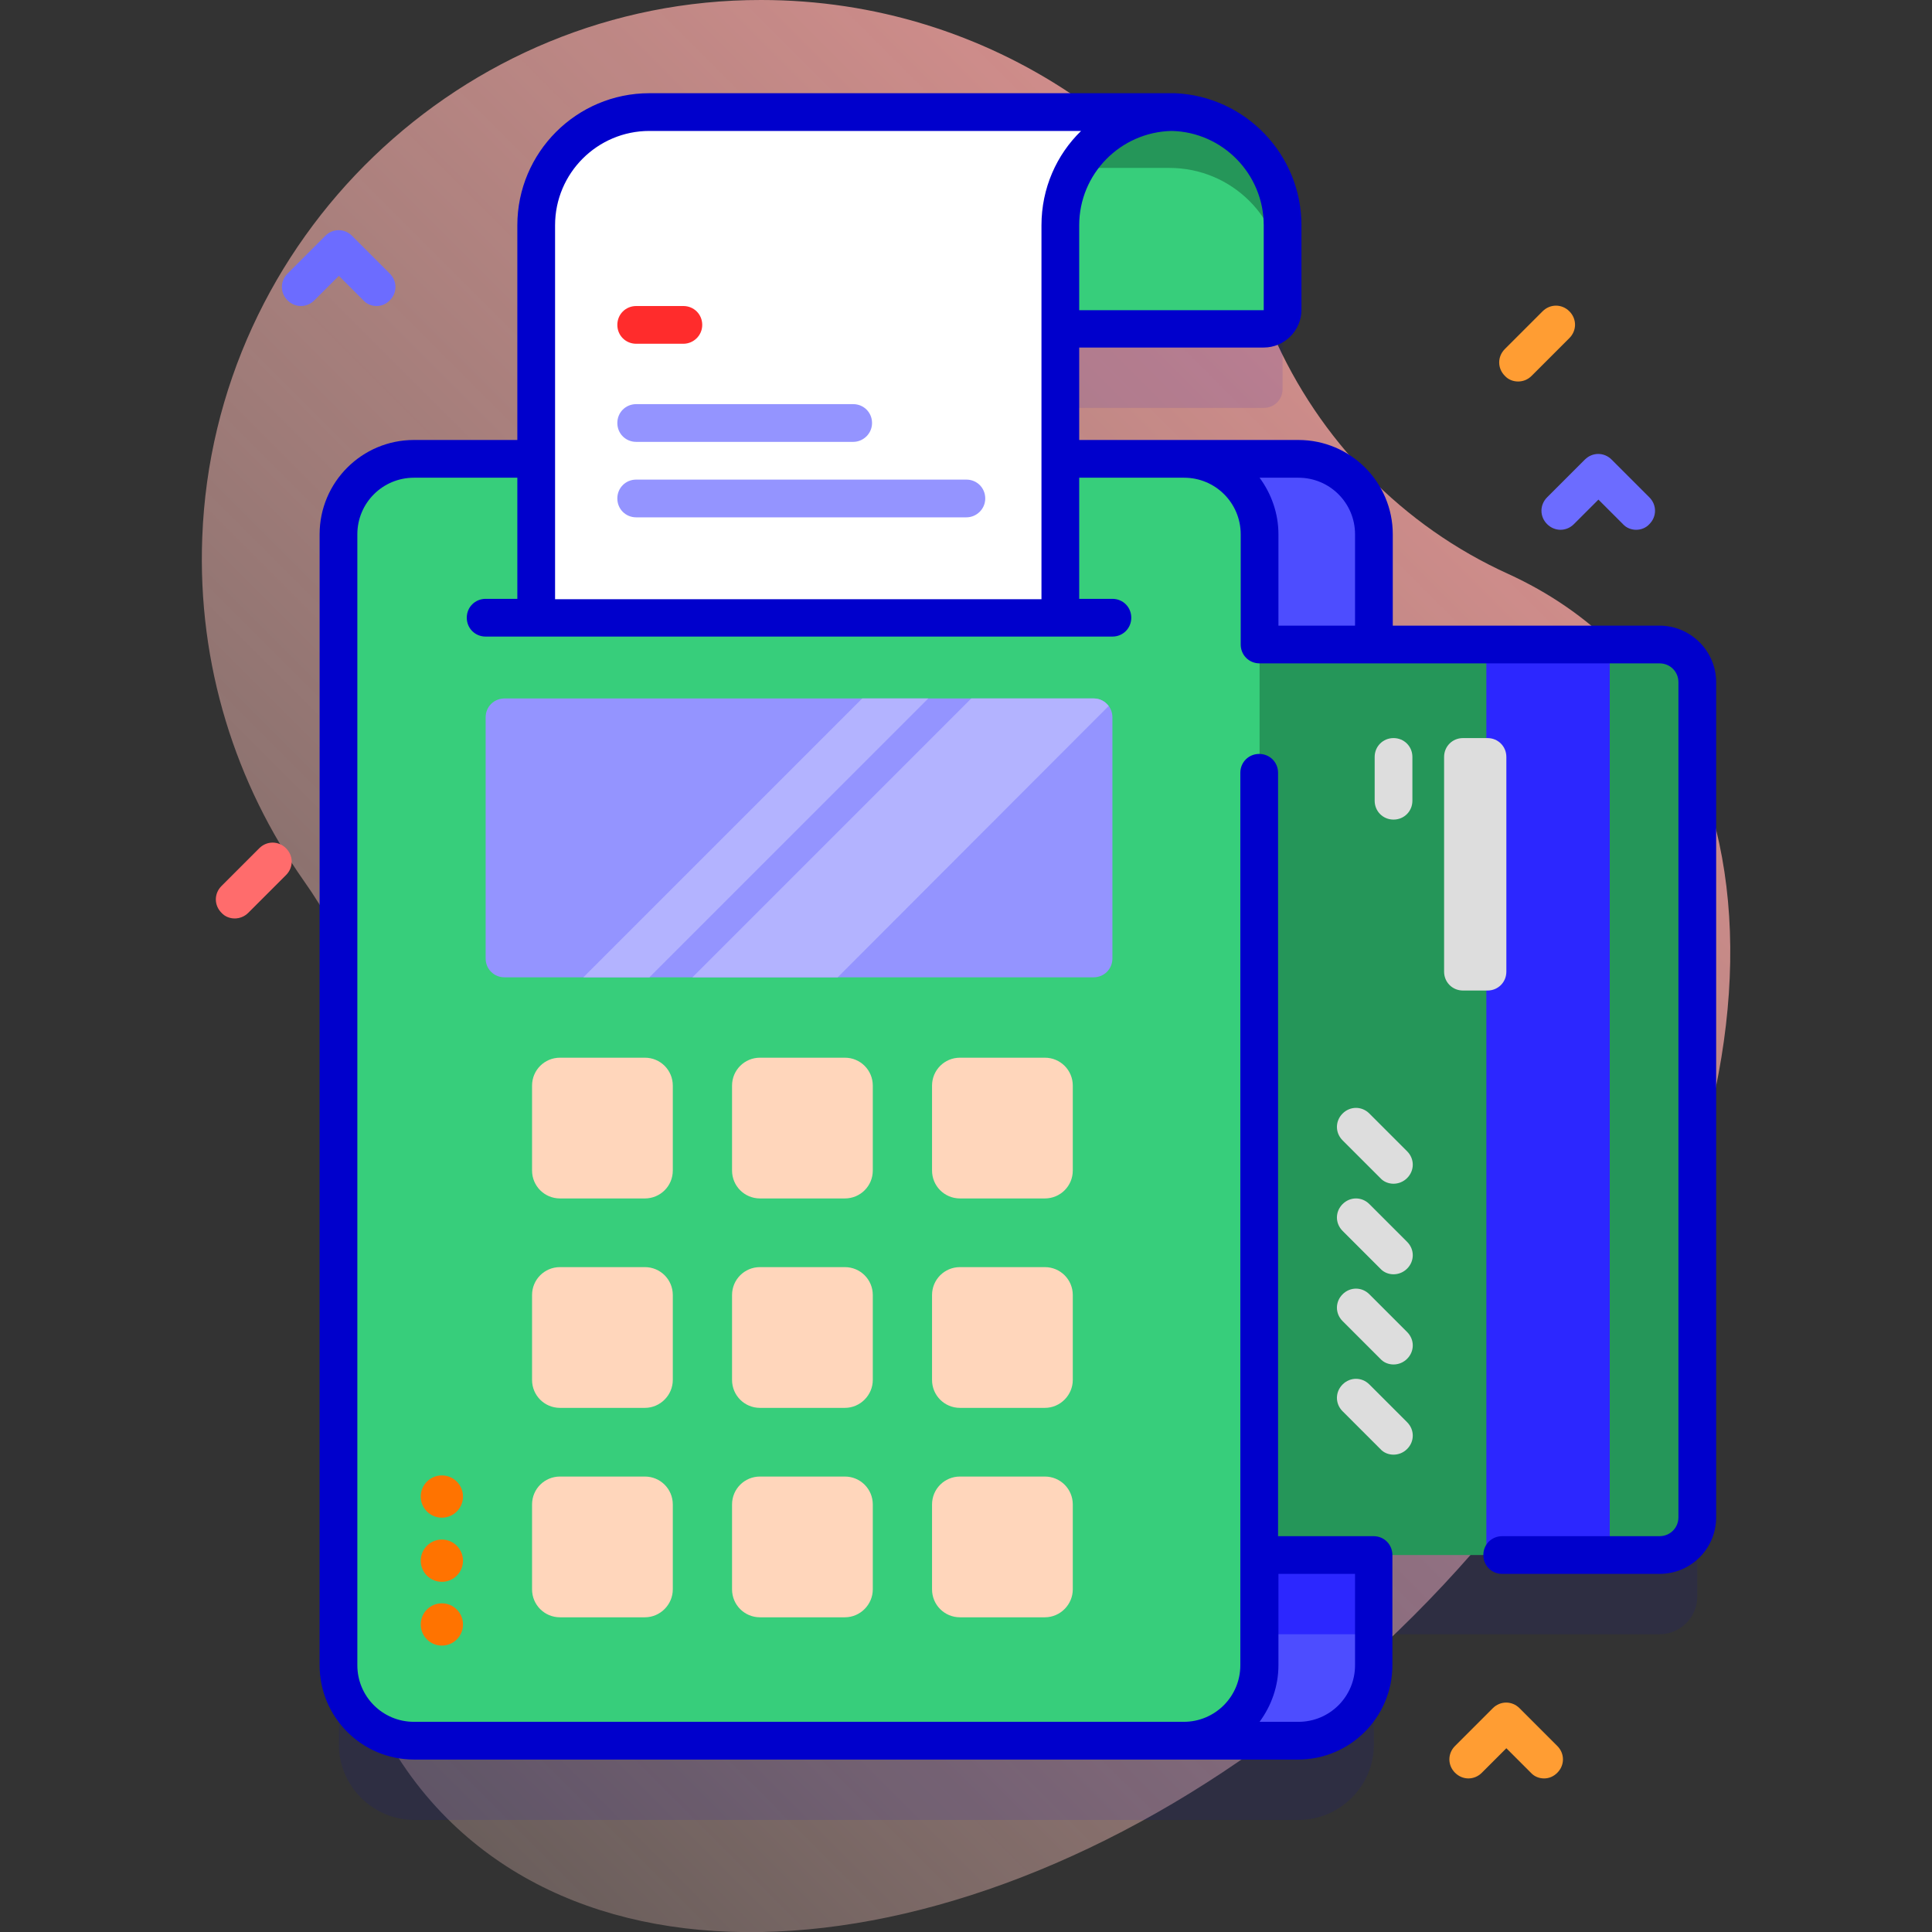 <?xml version="1.0" encoding="utf-8"?>
<!-- Generator: Adobe Illustrator 23.0.4, SVG Export Plug-In . SVG Version: 6.00 Build 0)  -->
<svg version="1.1" id="Capa_1" xmlns="http://www.w3.org/2000/svg" xmlns:xlink="http://www.w3.org/1999/xlink" x="0px" y="0px"
	 viewBox="0 0 512 512" style="enable-background:new 0 0 512 512;" xml:space="preserve">
<rect x="0" y="0" width="512" height="512" fill="#333333" stroke="none"/>
<style type="text/css">
	.st0{fill:url(#SVGID_1_);}
	.st1{opacity:0.1;fill:#0000CC;enable-background:new    ;}
	.st2{fill:#4D4DFF;}
	.st3{fill:#2C27FF;}
	.st4{fill:#37CE7B;}
	.st5{fill:#259659;}
	.st6{fill:#DDDDDD;}
	.st7{fill:#FFFFFF;}
	.st8{fill:#0000CC;}
	.st9{fill:#9494FF;}
	.st10{fill:#FFD6BB;}
	.st11{fill:#FF2C2C;}
	.st12{fill:#FF7300;}
	.st13{fill:#B3B3FF;}
	.st14{fill:#FF9D33;}
	.st15{fill:#FF6C6C;}
	.st16{fill:#6C6CFF;}
</style>
<linearGradient id="SVGID_1_" gradientUnits="userSpaceOnUse" x1="514.782" y1="557.218" x2="-122.413" y2="-79.978" gradientTransform="matrix(1 0 0 -1 0 514)">
	<stop  offset="2.300000e-03" style="stop-color:#FF9494"/>
	<stop  offset="0.992" style="stop-color:#FFE8DC;stop-opacity:0"/>
</linearGradient>
<path class="st0" d="M428.4,171.9c-8.4-8.4-18-14.9-28.7-19.8c-28-12.7-50.1-35.4-62.4-63.6C314.3,36.4,262.3,0,201.7,0
	C122.4-0.1,56.6,63.2,53.6,142.4c-1.3,33.9,8.9,65.4,26.9,91c22.9,32.4,28.8,73.8,17,111.7c-16.8,53.9-10.9,104.9,21,136.8
	c55.9,55.9,170.6,31.8,256.2-53.8C460.2,342.5,484.3,227.8,428.4,171.9L428.4,171.9z"/>
<path class="st1" d="M339.9,103.1V80.7c0-16.6-13.4-30-30-30h-51.5v57.4h76.5C337.7,108.1,339.9,105.9,339.9,103.1z"/>
<path class="st1" d="M439.8,191.8h-75.7v-29.2c0-11-9-20-20-20h-204c0,0-0.1,0-0.1,0h-30.2c-11,0-20,9-20,20v299.7c0,11,9,20,20,20
	H140c0,0,0,0,0.1,0h204c11,0,20-9,20-20v-29.2h75.7c5.5,0,10-4.5,10-10V201.8C449.8,196.3,445.3,191.8,439.8,191.8L439.8,191.8z"/>
<path class="st2" d="M364.1,141.6v299.8c0,11-9,20-20,20h-204c-11.1,0-20-9-20-20V141.6c0-11,8.9-20,20-20h204
	C355.1,121.6,364.1,130.5,364.1,141.6z"/>
<path class="st3" d="M364.1,191.8v241.3h-74.2c-5.5,0-10-4.5-10-10V201.8c0-5.5,4.5-10,10-10H364.1z"/>
<path class="st4" d="M339.9,82.1V59.7c0-16.6-13.4-30-30-30h-51.5v57.5h76.5C337.7,87.1,339.9,84.9,339.9,82.1z"/>
<path class="st5" d="M339.9,59.7v14.8c0-16.6-13.4-30-30-30h-51.5V29.7h51.5C326.5,29.7,339.9,43.1,339.9,59.7z"/>
<path class="st5" d="M288.8,402.1V180.8c0-5.5,4.5-10,10-10h140.9c5.5,0,10,4.5,10,10v221.3c0,5.5-4.5,10-10,10H298.8
	C293.3,412.1,288.8,407.6,288.8,402.1z"/>
<path class="st3" d="M393.9,170.8h32.7v241.3h-32.7V170.8z"/>
<path class="st6" d="M364.3,212.2v-11.6c0-2.8,2.2-5,5-5s5,2.2,5,5v11.6c0,2.8-2.2,5-5,5S364.3,215,364.3,212.2z"/>
<path class="st6" d="M369.3,385.5c-1.3,0-2.6-0.5-3.5-1.5l-10-10c-2-2-2-5.1,0-7.1c2-2,5.1-2,7.1,0l10,10c2,2,2,5.1,0,7.1
	C371.9,385,370.6,385.5,369.3,385.5z"/>
<path class="st6" d="M369.3,361.6c-1.3,0-2.6-0.5-3.5-1.5l-10-10c-2-2-2-5.1,0-7.1c2-2,5.1-2,7.1,0l10,10c2,2,2,5.1,0,7.1
	C371.9,361.1,370.6,361.6,369.3,361.6z"/>
<path class="st6" d="M369.3,337.7c-1.3,0-2.6-0.5-3.5-1.5l-10-10c-2-2-2-5.1,0-7.1c2-2,5.1-2,7.1,0l10,10c2,2,2,5.1,0,7.1
	C371.9,337.2,370.6,337.7,369.3,337.7z"/>
<path class="st6" d="M369.3,313.7c-1.3,0-2.6-0.5-3.5-1.5l-10-10c-2-2-2-5.1,0-7.1c2-2,5.1-2,7.1,0l10,10c2,2,2,5.1,0,7.1
	C371.9,313.2,370.6,313.7,369.3,313.7z"/>
<path class="st6" d="M382.7,257.5v-56.9c0-2.8,2.2-5,5-5h6.5c2.8,0,5,2.2,5,5v56.9c0,2.8-2.2,5-5,5h-6.5
	C384.9,262.5,382.7,260.3,382.7,257.5z"/>
<path class="st4" d="M313.8,461.3h-204c-11,0-20-9-20-20V141.6c0-11,9-20,20-20h204c11,0,20,9,20,20v299.7
	C333.8,452.4,324.8,461.3,313.8,461.3z"/>
<path class="st7" d="M311,29.7c-16.6,0-30,13.4-30,30v104.1H142.1V59.7c0-16.6,13.4-30,30-30L311,29.7z"/>
<path class="st8" d="M439.8,165.8h-70.7v-24.2c0-13.8-11.2-25-25-25H286V92.1h48.9c5.5,0,10-4.5,10-10V59.7
	c0-18.8-14.9-34.2-33.5-35c-0.1,0-0.2,0-0.4,0H172.1c-19.3,0-35,15.7-35,35v56.9h-27.4c-13.8,0-25,11.2-25,25v299.7
	c0,13.8,11.2,25,25,25h234.3c13.8,0,25-11.2,25-25v-29.2h0c0-2.8-2.2-5-5-5h-25.3V204.8c0-2.8-2.2-5-5-5s-5,2.2-5,5v236.5
	c0,8.3-6.7,15-15,15h-204c-8.3,0-15-6.7-15-15V141.6c0-8.3,6.7-15,15-15h27.4v32.1h-8.4c-2.8,0-5,2.2-5,5s2.2,5,5,5h166.1
	c2.8,0,5-2.2,5-5s-2.2-5-5-5H286v-32.1h27.8c8.3,0,15,6.7,15,15v29.2c0,2.8,2.2,5,5,5h106c2.8,0,5,2.2,5,5v221.3c0,2.8-2.2,5-5,5
	h-41.7c-2.8,0-5,2.2-5,5s2.2,5,5,5h41.7c8.3,0,15-6.7,15-15V180.8C454.8,172.5,448,165.8,439.8,165.8L439.8,165.8z M338.8,441.3
	v-24.2h20.3v24.2c0,8.3-6.7,15-15,15h-10.3C336.9,452.1,338.8,446.9,338.8,441.3z M310.5,34.7c13.5,0.3,24.4,11.4,24.4,25v22.5H286
	V59.7C286,46.1,296.9,35,310.5,34.7z M147.1,158.7V59.7c0-13.8,11.2-25,25-25h114.4C280,41,276,49.9,276,59.7v99.1H147.1z
	 M344.1,126.6c8.3,0,15,6.7,15,15v24.2h-20.3v-24.2c0-5.6-1.9-10.8-5-15H344.1z"/>
<path class="st9" d="M289.8,259H133.7c-2.8,0-5-2.2-5-5v-63.9c0-2.8,2.2-5,5-5h156.1c2.8,0,5,2.2,5,5V254
	C294.8,256.8,292.6,259,289.8,259z"/>
<g>
	<path class="st10" d="M170.9,317.6h-22.5c-4.1,0-7.4-3.3-7.4-7.4v-22.5c0-4.1,3.3-7.4,7.4-7.4h22.5c4.1,0,7.4,3.3,7.4,7.4v22.5
		C178.3,314.3,175,317.6,170.9,317.6z"/>
	<path class="st10" d="M223.9,317.6h-22.5c-4.1,0-7.4-3.3-7.4-7.4v-22.5c0-4.1,3.3-7.4,7.4-7.4h22.5c4.1,0,7.4,3.3,7.4,7.4v22.5
		C231.3,314.3,228,317.6,223.9,317.6z"/>
	<path class="st10" d="M276.9,317.6h-22.5c-4.1,0-7.4-3.3-7.4-7.4v-22.5c0-4.1,3.3-7.4,7.4-7.4h22.5c4.1,0,7.4,3.3,7.4,7.4v22.5
		C284.3,314.3,281,317.6,276.9,317.6L276.9,317.6z"/>
	<path class="st10" d="M170.9,373.1h-22.5c-4.1,0-7.4-3.3-7.4-7.4v-22.5c0-4.1,3.3-7.4,7.4-7.4h22.5c4.1,0,7.4,3.3,7.4,7.4v22.5
		C178.3,369.7,175,373.1,170.9,373.1z"/>
	<path class="st10" d="M223.9,373.1h-22.5c-4.1,0-7.4-3.3-7.4-7.4v-22.5c0-4.1,3.3-7.4,7.4-7.4h22.5c4.1,0,7.4,3.3,7.4,7.4v22.5
		C231.3,369.7,228,373.1,223.9,373.1z"/>
	<path class="st10" d="M276.9,373.1h-22.5c-4.1,0-7.4-3.3-7.4-7.4v-22.5c0-4.1,3.3-7.4,7.4-7.4h22.5c4.1,0,7.4,3.3,7.4,7.4v22.5
		C284.3,369.7,281,373.1,276.9,373.1L276.9,373.1z"/>
	<path class="st10" d="M170.9,428.6h-22.5c-4.1,0-7.4-3.3-7.4-7.4v-22.5c0-4.1,3.3-7.4,7.4-7.4h22.5c4.1,0,7.4,3.3,7.4,7.4v22.5
		C178.3,425.2,175,428.6,170.9,428.6z"/>
	<path class="st10" d="M223.9,428.6h-22.5c-4.1,0-7.4-3.3-7.4-7.4v-22.5c0-4.1,3.3-7.4,7.4-7.4h22.5c4.1,0,7.4,3.3,7.4,7.4v22.5
		C231.3,425.2,228,428.6,223.9,428.6z"/>
	<path class="st10" d="M276.9,428.6h-22.5c-4.1,0-7.4-3.3-7.4-7.4v-22.5c0-4.1,3.3-7.4,7.4-7.4h22.5c4.1,0,7.4,3.3,7.4,7.4v22.5
		C284.3,425.2,281,428.6,276.9,428.6L276.9,428.6z"/>
</g>
<path class="st11" d="M181.1,91.1h-12.5c-2.8,0-5-2.2-5-5s2.2-5,5-5h12.5c2.8,0,5,2.2,5,5S183.8,91.1,181.1,91.1z"/>
<path class="st9" d="M226.1,117.1h-57.5c-2.8,0-5-2.2-5-5s2.2-5,5-5h57.5c2.8,0,5,2.2,5,5S228.8,117.1,226.1,117.1z"/>
<path class="st9" d="M256.1,137.1h-87.5c-2.8,0-5-2.2-5-5c0-2.8,2.2-5,5-5h87.5c2.8,0,5,2.2,5,5
	C261.1,134.9,258.8,137.1,256.1,137.1z"/>
<circle class="st12" cx="117.1" cy="396.6" r="5.6"/>
<circle class="st12" cx="117.1" cy="413.6" r="5.6"/>
<path class="st12" d="M122.7,430.5c0,3.1-2.5,5.6-5.6,5.6s-5.6-2.5-5.6-5.6s2.5-5.6,5.6-5.6S122.7,427.4,122.7,430.5"/>
<path class="st13" d="M246,185.1L172.1,259h-17.5l73.9-73.9H246z"/>
<path class="st13" d="M293.8,187.1L222,259h-38.5l73.9-73.9h32.5C291.5,185.1,292.9,185.9,293.8,187.1L293.8,187.1z"/>
<path class="st14" d="M402.3,101.1c-1.3,0-2.6-0.5-3.5-1.5c-2-2-2-5.1,0-7.1l10-10c2-2,5.1-2,7.1,0c2,2,2,5.1,0,7.1l-10,10
	C404.8,100.7,403.5,101.1,402.3,101.1z"/>
<path class="st15" d="M62.2,243.4c-1.3,0-2.6-0.5-3.5-1.5c-2-2-2-5.1,0-7.1l10-10c2-2,5.1-2,7.1,0c2,2,2,5.1,0,7.1l-10,10
	C64.8,242.9,63.5,243.4,62.2,243.4z"/>
<path class="st14" d="M409.2,471.3c-1.3,0-2.6-0.5-3.5-1.5l-6.5-6.5l-6.5,6.5c-2,2-5.1,2-7.1,0c-2-2-2-5.1,0-7.1l10-10
	c2-2,5.1-2,7.1,0l10,10c2,2,2,5.1,0,7.1C411.7,470.8,410.5,471.3,409.2,471.3z"/>
<path class="st16" d="M99.8,81.1c-1.3,0-2.6-0.5-3.5-1.5l-6.5-6.5l-6.5,6.5c-2,2-5.1,2-7.1,0c-2-2-2-5.1,0-7.1l10-10
	c2-2,5.1-2,7.1,0l10,10c2,2,2,5.1,0,7.1C102.3,80.6,101.1,81.1,99.8,81.1z"/>
<path class="st16" d="M433.6,140.4c-1.3,0-2.6-0.5-3.5-1.5l-6.5-6.5l-6.5,6.5c-2,2-5.1,2-7.1,0c-2-2-2-5.1,0-7.1l10-10
	c2-2,5.1-2,7.1,0l10,10c2,2,2,5.1,0,7.1C436.2,139.9,434.9,140.4,433.6,140.4z"/>
</svg>
